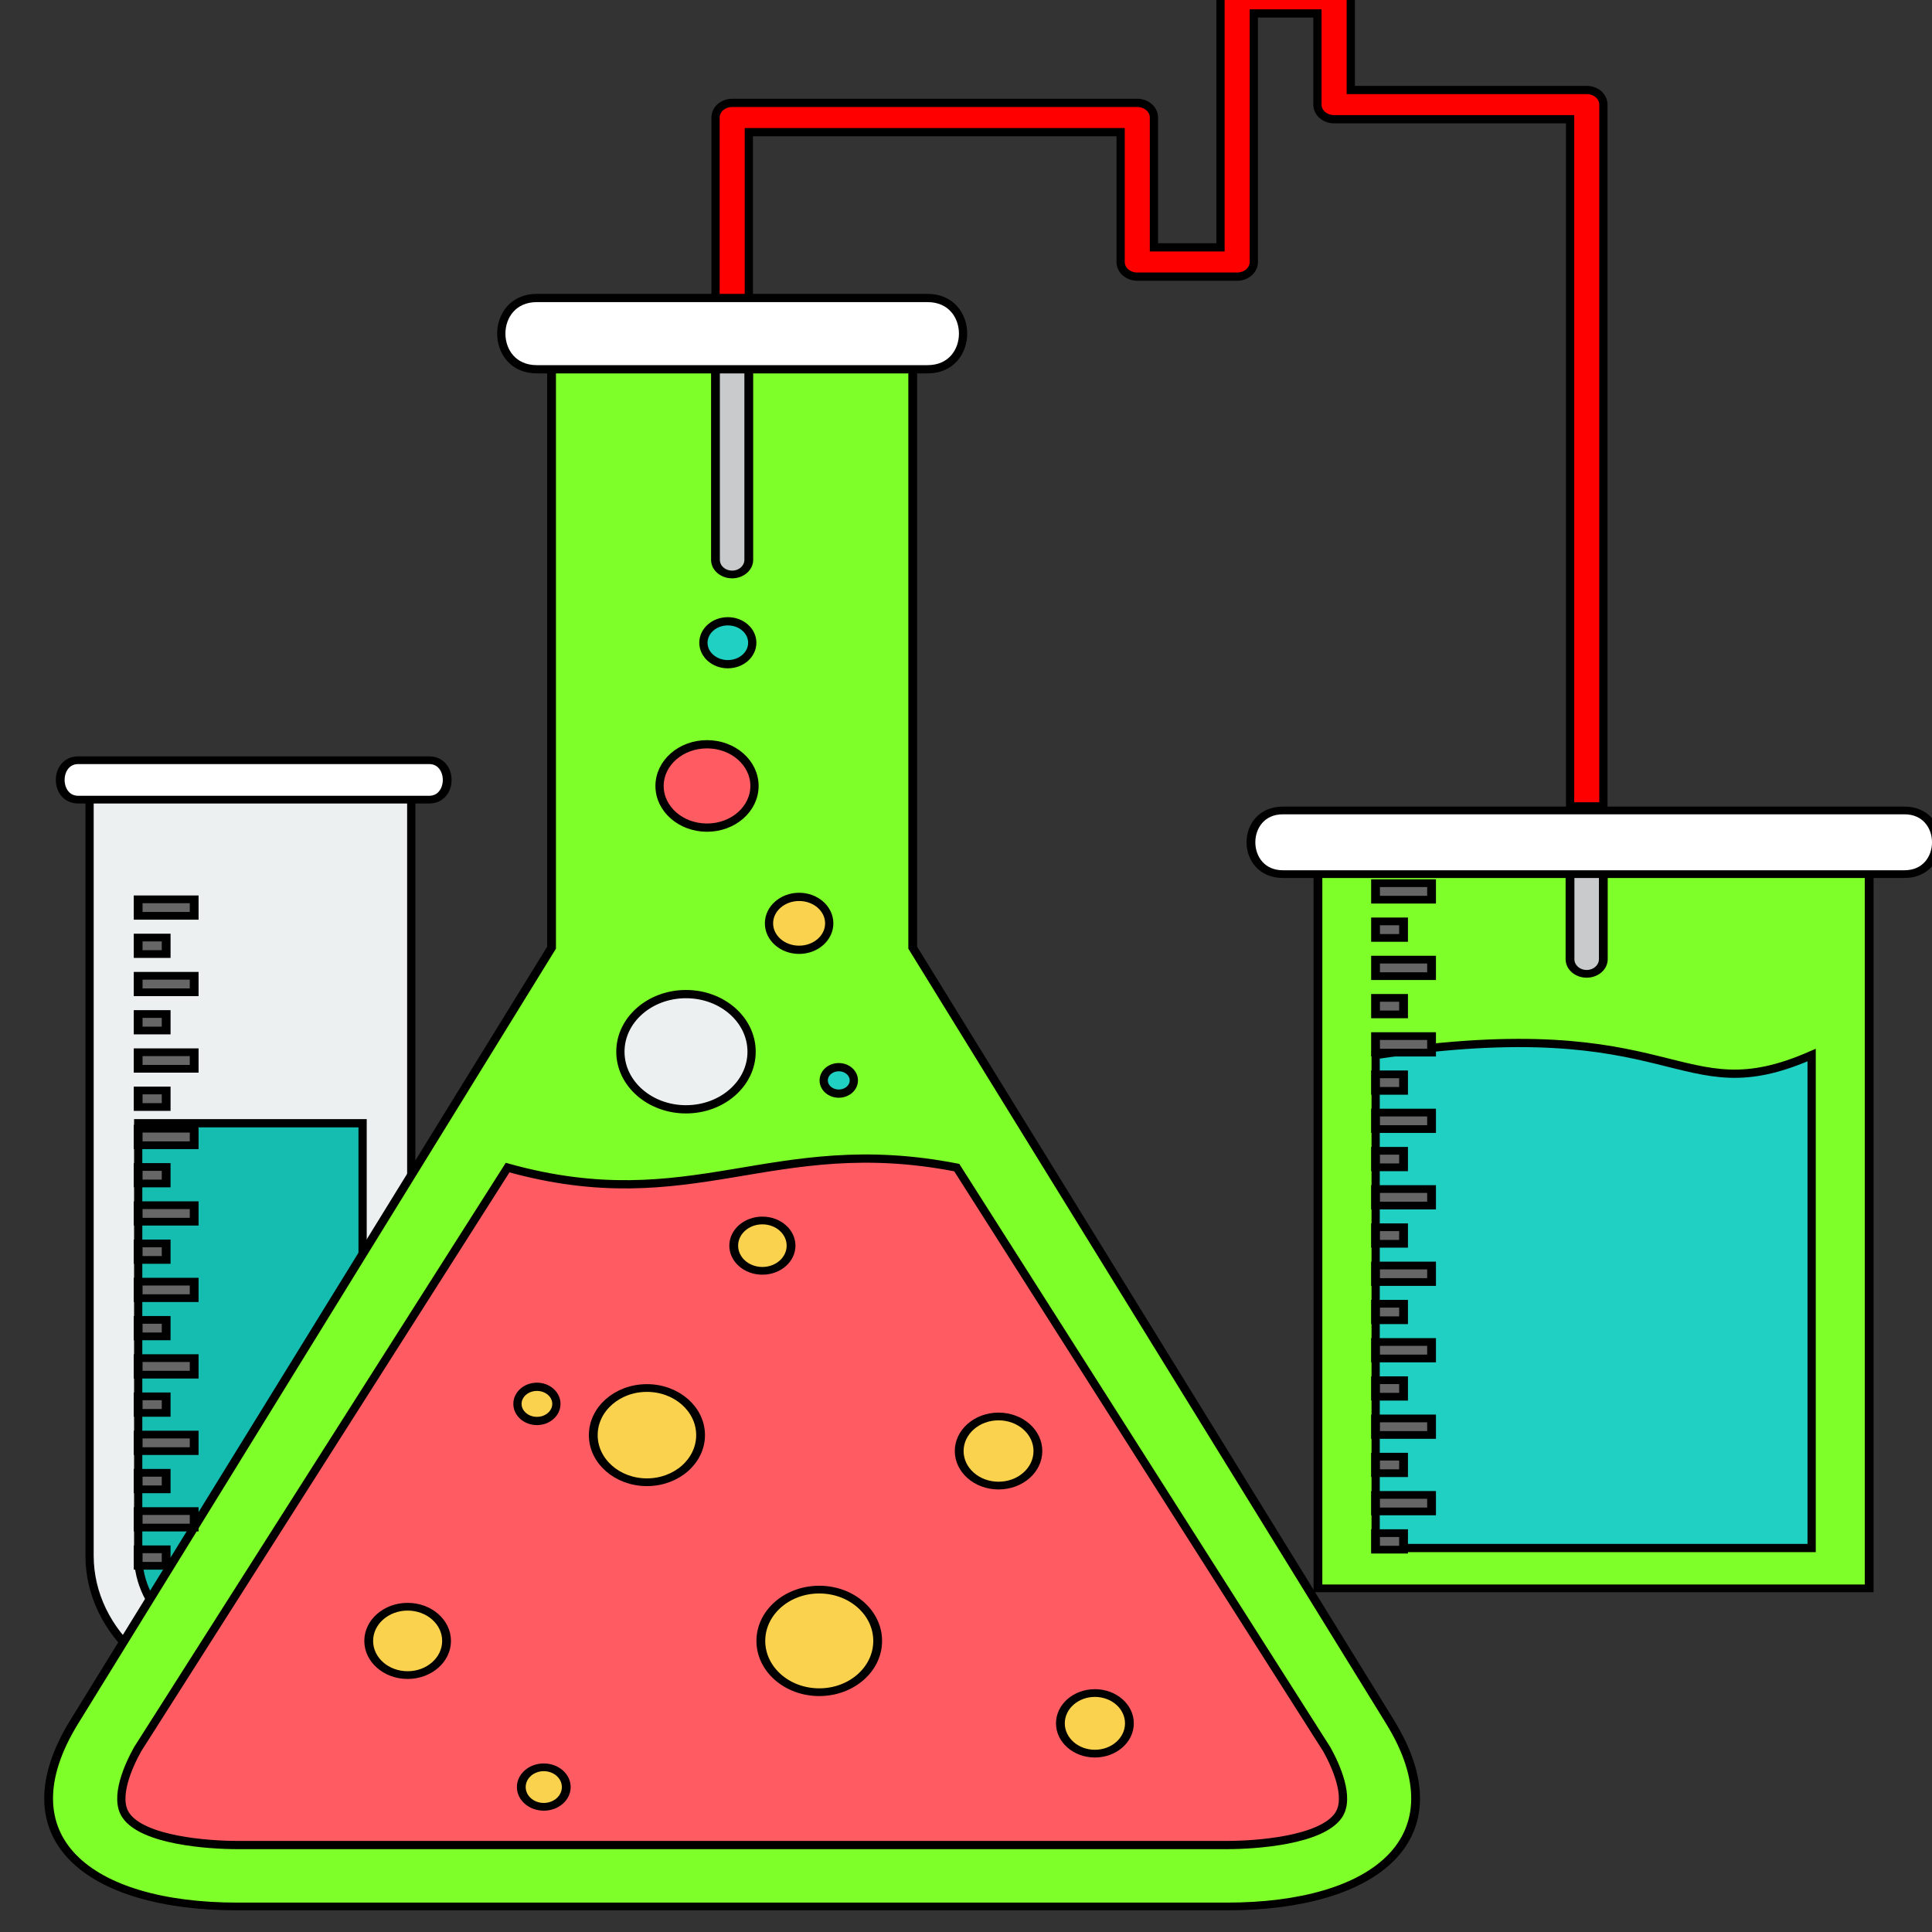 <?xml version="1.0" encoding="UTF-8" standalone="no"?>
<!-- Uploaded to: SVG Repo, www.svgrepo.com, Transformed by: SVG Repo Mixer Tools -->

<svg
   height="256px"
   width="256px"
   version="1.1"
   id="Layer_1"
   viewBox="0 0 512 512"
   xml:space="preserve"
   fill="#000000"
   stroke="#000000"
   stroke-width="1.536"
   sodipodi:docname="fen.svg"
   inkscape:version="1.2.2 (b0a8486541, 2022-12-01)"
   xmlns:inkscape="http://www.inkscape.org/namespaces/inkscape"
   xmlns:sodipodi="http://sodipodi.sourceforge.net/DTD/sodipodi-0.dtd"
   xmlns="http://www.w3.org/2000/svg"
   xmlns:svg="http://www.w3.org/2000/svg"><rect x="0" y="0" width="512" height="512" fill="#333333" stroke="none"/><defs
   id="defs3059" /><sodipodi:namedview
   id="namedview3057"
   pagecolor="#ffffff"
   bordercolor="#000000"
   borderopacity="0.25"
   inkscape:showpageshadow="2"
   inkscape:pageopacity="0.0"
   inkscape:pagecheckerboard="0"
   inkscape:deskcolor="#d1d1d1"
   showgrid="false"
   inkscape:zoom="0.921875"
   inkscape:cx="68.881356"
   inkscape:cy="128.54237"
   inkscape:window-width="1366"
   inkscape:window-height="691"
   inkscape:window-x="0"
   inkscape:window-y="0"
   inkscape:window-maximized="1"
   inkscape:current-layer="SVGRepo_iconCarrier" />

<g
   id="SVGRepo_bgCarrier"
   stroke-width="0" />

<g
   id="SVGRepo_tracerCarrier"
   stroke-linecap="round"
   stroke-linejoin="round" />

<g
   id="SVGRepo_iconCarrier">   <path
   style="fill:#ecf0f1;stroke-width:2.185"
   d="m 23.731,209.768 h 85.255 v 202.479 c 0,20.587 -19.182,37.436 -42.627,37.436 -23.447,0 -42.627,-16.846 -42.627,-37.436 0,0 0,-202.479 0,-202.479 z"
   id="path2991" /> <path
   style="fill:#15bdb1;stroke-width:2.185"
   d="m 36.622,297.674 v 114.573 c 0,14.34 13.405,26.116 29.733,26.116 16.33,0 29.737,-11.775 29.737,-26.116 V 297.674 Z"
   id="path2993" /> <g
   id="g2999"
   transform="matrix(1.518,0,0,1.333,-151.103,-90.731)"
   style="fill:#7fff2a"> <path
   style="fill:#7fff2a"
   d="m 258.884,139.067 v 117.405 l 83.314,153.893 c 12.479,23.048 -2.427,36.721 -28.469,36.721 h -86.373 -86.375 c -26.042,0 -40.955,-13.654 -28.469,-36.721 L 195.83,256.472 V 139.067 Z"
   id="path2995" /> <path
   style="fill:#7fff2a"
   d="M 425.858,239.714 V 383.847 H 329.623 V 239.714 c -12.449,0 102.929,0 96.235,0 z"
   id="path2997" /> </g> <path
   style="fill:#ff0000;stroke-width:2.185"
   d="M 416.093,213.702 V 31.599 h -62.54 c -2.438,0 -4.416,-1.736 -4.416,-3.874 V 3.568 H 332.275 V 69.434 c 0,2.139 -1.977,3.877 -4.413,3.877 h -26.471 c -2.438,0 -4.415,-1.737 -4.415,-3.877 V 35.017 H 198.451 V 94.679 H 189.624 V 31.139 c 0,-2.137 1.977,-3.874 4.415,-3.874 h 107.353 c 2.438,0 4.412,1.737 4.412,3.874 v 34.416 h 17.643 V -0.311 c 0,-2.139 1.975,-3.874 4.415,-3.874 h 25.693 c 2.435,0 4.415,1.736 4.415,3.874 V 23.847 H 420.506 c 2.438,0 4.415,1.735 4.415,3.877 V 213.704 h -8.828 z"
   id="path3001" /> <g
   id="g3007"
   transform="matrix(1.518,0,0,1.333,-151.103,-90.731)"> <path
   style="fill:#c8cacc"
   d="m 379.446,258.762 c 0,1.606 -1.302,2.908 -2.908,2.908 -1.604,0 -2.907,-1.302 -2.907,-2.908 v -19.048 h 5.815 z"
   id="path3003" /> <path
   style="fill:#c8cacc"
   d="m 230.262,139.067 v 40.3 c 0,1.604 -1.303,2.908 -2.907,2.908 -1.606,0 -2.908,-1.303 -2.908,-2.908 v -40.3 z"
   id="path3005" /> </g> <path
   style="fill:#ff5b62;stroke-width:2.185"
   d="M 134.524,309.425 36.461,463.587 c -2.356,4.233 -6.279,12.782 -3.133,17.452 4.533,6.726 21.972,7.914 29.587,7.914 H 325.159 c 7.618,0 25.048,-1.191 29.583,-7.922 3.145,-4.67 -0.768,-13.212 -3.127,-17.444 L 253.552,309.425 c -49.021,-9.573 -70.012,13.674 -119.028,0 z"
   id="path3009" /> <path
   style="fill:#20d0c2;stroke-width:2.185"
   d="m 364.558,279.601 c 81.019,-12.246 79.686,15.747 115.544,0 V 410.241 H 364.558 Z"
   id="path3011" /> <g
   id="g3017"
   transform="matrix(1.518,0,0,1.333,-151.103,-90.731)"> <path
   style="fill:#666666"
   d="m 339.683,243.65 h 9.778 v 3.28 h -9.778 z m 0,129.216 v 0 h 4.888 v 3.282 h -4.888 z m 0,-7.6 v 0 h 9.778 v 3.281 h -9.778 z m 0,-7.603 v 0 h 4.888 v 3.282 h -4.888 z m 0,-7.602 v 0 h 9.778 v 3.282 h -9.778 z m 0,-7.6 v 0 h 4.888 v 3.282 h -4.888 z m 0,-7.599 v 0 h 9.778 v 3.28 h -9.778 z m 0,-7.602 v 0 h 4.888 v 3.281 h -4.888 z m 0,-7.601 v 0 h 9.778 v 3.281 h -9.778 z m 0,-7.603 v 0 h 4.888 v 3.283 h -4.888 z m 0,-7.6 v 0 h 9.778 v 3.281 h -9.778 z m 0,-7.601 v 0 h 4.888 v 3.281 h -4.888 z m 0,-7.601 v 0 h 9.778 v 3.281 h -9.778 z m 0,-7.6 v 0 h 4.888 v 3.282 h -4.888 z m 0,-7.602 v 0 h 9.778 v 3.282 h -9.778 z m 0,-7.601 v 0 h 4.888 v 3.282 h -4.888 z m 0,-7.602 v 0 h 9.778 v 3.282 h -9.778 z m 0,-7.601 v 0 h 4.888 v 3.282 h -4.888 z"
   id="path3013" /> <path
   style="fill:#666666"
   d="m 123.661,246.86 h 9.778 v 3.282 h -9.778 z m 0,129.216 v 0 h 4.888 v 3.282 h -4.888 c 0,0 0,-3.282 0,-3.282 z m 0,-7.601 v 0 h 9.778 v 3.282 h -9.778 z m 0,-7.601 v 0 h 4.888 v 3.281 h -4.888 c 0,0 0,-3.281 0,-3.281 z m 0,-7.602 v 0 h 9.778 v 3.281 h -9.778 z m 0,-7.6 v 0 h 4.888 v 3.282 h -4.888 c 0,-0.001 0,-3.282 0,-3.282 z m 0,-7.599 v 0 h 9.778 v 3.281 h -9.778 z m 0,-7.603 v 0 h 4.888 v 3.282 h -4.888 c 0,-0.001 0,-3.282 0,-3.282 z m 0,-7.602 v 0 h 9.778 v 3.282 h -9.778 z m 0,-7.601 v 0 h 4.888 v 3.282 h -4.888 c 0,0 0,-3.282 0,-3.282 z m 0,-7.6 v 0 h 9.778 v 3.281 h -9.778 z m 0,-7.6 v 0 h 4.888 v 3.28 h -4.888 c 0,0 0,-3.28 0,-3.28 z m 0,-7.602 v 0 h 9.778 v 3.281 h -9.778 z m 0,-7.6 v 0 h 4.888 v 3.282 h -4.888 c 0,-10e-4 0,-3.282 0,-3.282 z m 0,-7.603 v 0 h 9.778 v 3.282 h -9.778 z m 0,-7.602 v 0 h 4.888 v 3.282 h -4.888 c 0,0 0,-3.282 0,-3.282 z m 0,-7.6 v 0 h 9.778 v 3.281 h -9.778 z m 0,-7.601 v 0 h 4.888 v 3.281 h -4.888 c 0,0 0,-3.281 0,-3.281 z"
   id="path3015" /> </g> <g
   id="g3033"
   transform="matrix(1.518,0,0,1.333,-151.103,-90.731)"> <path
   style="fill:#fad24d"
   d="m 212.48,344.014 c 5.172,0 9.367,4.192 9.367,9.366 0,5.172 -4.194,9.367 -9.367,9.367 -5.174,0 -9.366,-4.194 -9.366,-9.367 0,-5.174 4.192,-9.366 9.366,-9.366 z"
   id="path3019" /> <path
   style="fill:#fad24d"
   d="m 170.706,387.494 c 3.752,0 6.795,3.042 6.795,6.796 0,3.753 -3.042,6.796 -6.795,6.796 -3.755,0 -6.796,-3.042 -6.796,-6.796 0.001,-3.754 3.042,-6.796 6.796,-6.796 z"
   id="path3021" /> <path
   style="fill:#fad24d"
   d="m 273.866,349.671 c 3.796,0 6.871,3.077 6.871,6.87 0,3.795 -3.075,6.87 -6.871,6.87 -3.794,0 -6.87,-3.075 -6.87,-6.87 0.001,-3.793 3.077,-6.87 6.87,-6.87 z"
   id="path3023" /> <path
   style="fill:#fad24d"
   d="m 232.638,310.706 c 2.762,0 5.004,2.241 5.004,5.005 0,2.762 -2.242,5.004 -5.004,5.004 -2.765,0 -5.005,-2.242 -5.005,-5.004 -0.001,-2.764 2.241,-5.005 5.005,-5.005 z"
   id="path3025" /> <path
   style="fill:#fad24d"
   d="m 290.688,404.654 c 3.328,0 6.024,2.698 6.024,6.023 0,3.328 -2.696,6.024 -6.024,6.024 -3.327,0 -6.024,-2.697 -6.024,-6.024 -10e-4,-3.326 2.698,-6.023 6.024,-6.023 z"
   id="path3027" /> <path
   style="fill:#fad24d"
   d="m 194.474,419.421 c 2.168,0 3.925,1.758 3.925,3.925 0,2.169 -1.758,3.926 -3.925,3.926 -2.169,0 -3.926,-1.758 -3.926,-3.926 0,-2.168 1.757,-3.925 3.926,-3.925 z"
   id="path3029" /> <path
   style="fill:#fad24d"
   d="m 242.565,384.091 c 5.633,0 10.199,4.565 10.199,10.199 0,5.632 -4.565,10.197 -10.199,10.197 -5.632,0 -10.197,-4.565 -10.197,-10.197 0,-5.633 4.565,-10.199 10.197,-10.199 z"
   id="path3031" /> </g> <path
   style="fill:#20d0c2;stroke-width:2.185"
   d="m 192.884,164.648 c 3.575,0 6.473,2.545 6.473,5.686 0,3.136 -2.896,5.684 -6.473,5.684 -3.574,0 -6.472,-2.545 -6.472,-5.684 0.002,-3.141 2.9,-5.686 6.472,-5.686 z"
   id="path3035" /> <path
   style="fill:#ff5b62;stroke-width:2.185"
   d="m 187.368,197.236 c 6.947,0 12.58,4.948 12.58,11.049 0,6.101 -5.634,11.047 -12.58,11.047 -6.947,0 -12.579,-4.946 -12.579,-11.047 0,-6.101 5.63,-11.049 12.579,-11.049 z"
   id="path3037" /> <path
   style="fill:#ffffff;stroke-width:2.185"
   d="M 157.585,78.973 H 142.254 c -12.539,0 -12.539,18.888 0,18.888 h 15.331 72.905 15.328 c 12.541,0 12.541,-18.888 0,-18.888 h -15.328 z"
   id="path3039" /> <path
   style="fill:#fad24d;stroke-width:2.185"
   d="m 211.771,237.683 c 4.408,0 7.984,3.14 7.984,7.012 0,3.872 -3.574,7.01 -7.984,7.01 -4.405,0 -7.979,-3.136 -7.979,-7.01 0,-3.873 3.574,-7.012 7.979,-7.012 z"
   id="path3041" /> <path
   style="fill:#ecf0f1;stroke-width:2.185"
   d="m 181.796,263.446 c 9.6,0 17.385,6.837 17.385,15.268 0,8.43 -7.785,15.266 -17.385,15.266 -9.6,0 -17.385,-6.834 -17.385,-15.266 0,-8.431 7.785,-15.268 17.385,-15.268 z"
   id="path3043" /> <path
   style="fill:#20d0c2;stroke-width:2.185"
   d="m 222.282,282.812 c 2.206,0 3.994,1.571 3.994,3.506 0,1.937 -1.788,3.505 -3.994,3.505 -2.203,0 -3.989,-1.568 -3.989,-3.505 0,-1.937 1.785,-3.506 3.989,-3.506 z"
   id="path3045" /> <path
   style="fill:#fad24d;stroke-width:2.185"
   d="m 142.292,367.517 c 2.848,0 5.157,2.025 5.157,4.528 0,2.5 -2.309,4.53 -5.157,4.53 -2.848,0 -5.158,-2.031 -5.158,-4.53 -0.001,-2.502 2.309,-4.528 5.158,-4.528 z"
   id="path3047" /> <g
   id="g3053"
   transform="matrix(1.518,0,0,1.333,-151.103,-90.731)"> <path
   style="fill:#ffffff"
   d="m 323.517,229.187 h 108.49 c 7.453,0 7.453,12.66 0,12.66 h -108.49 c -7.453,0.001 -7.453,-12.66 0,-12.66 z"
   id="path3049" /> <path
   style="fill:#ffffff"
   d="m 113.209,219.201 h 61.248 c 4.207,0 4.207,7.839 0,7.839 h -61.248 c -4.207,0 -4.207,-7.839 0,-7.839 z"
   id="path3051" /> </g> </g>

</svg>
